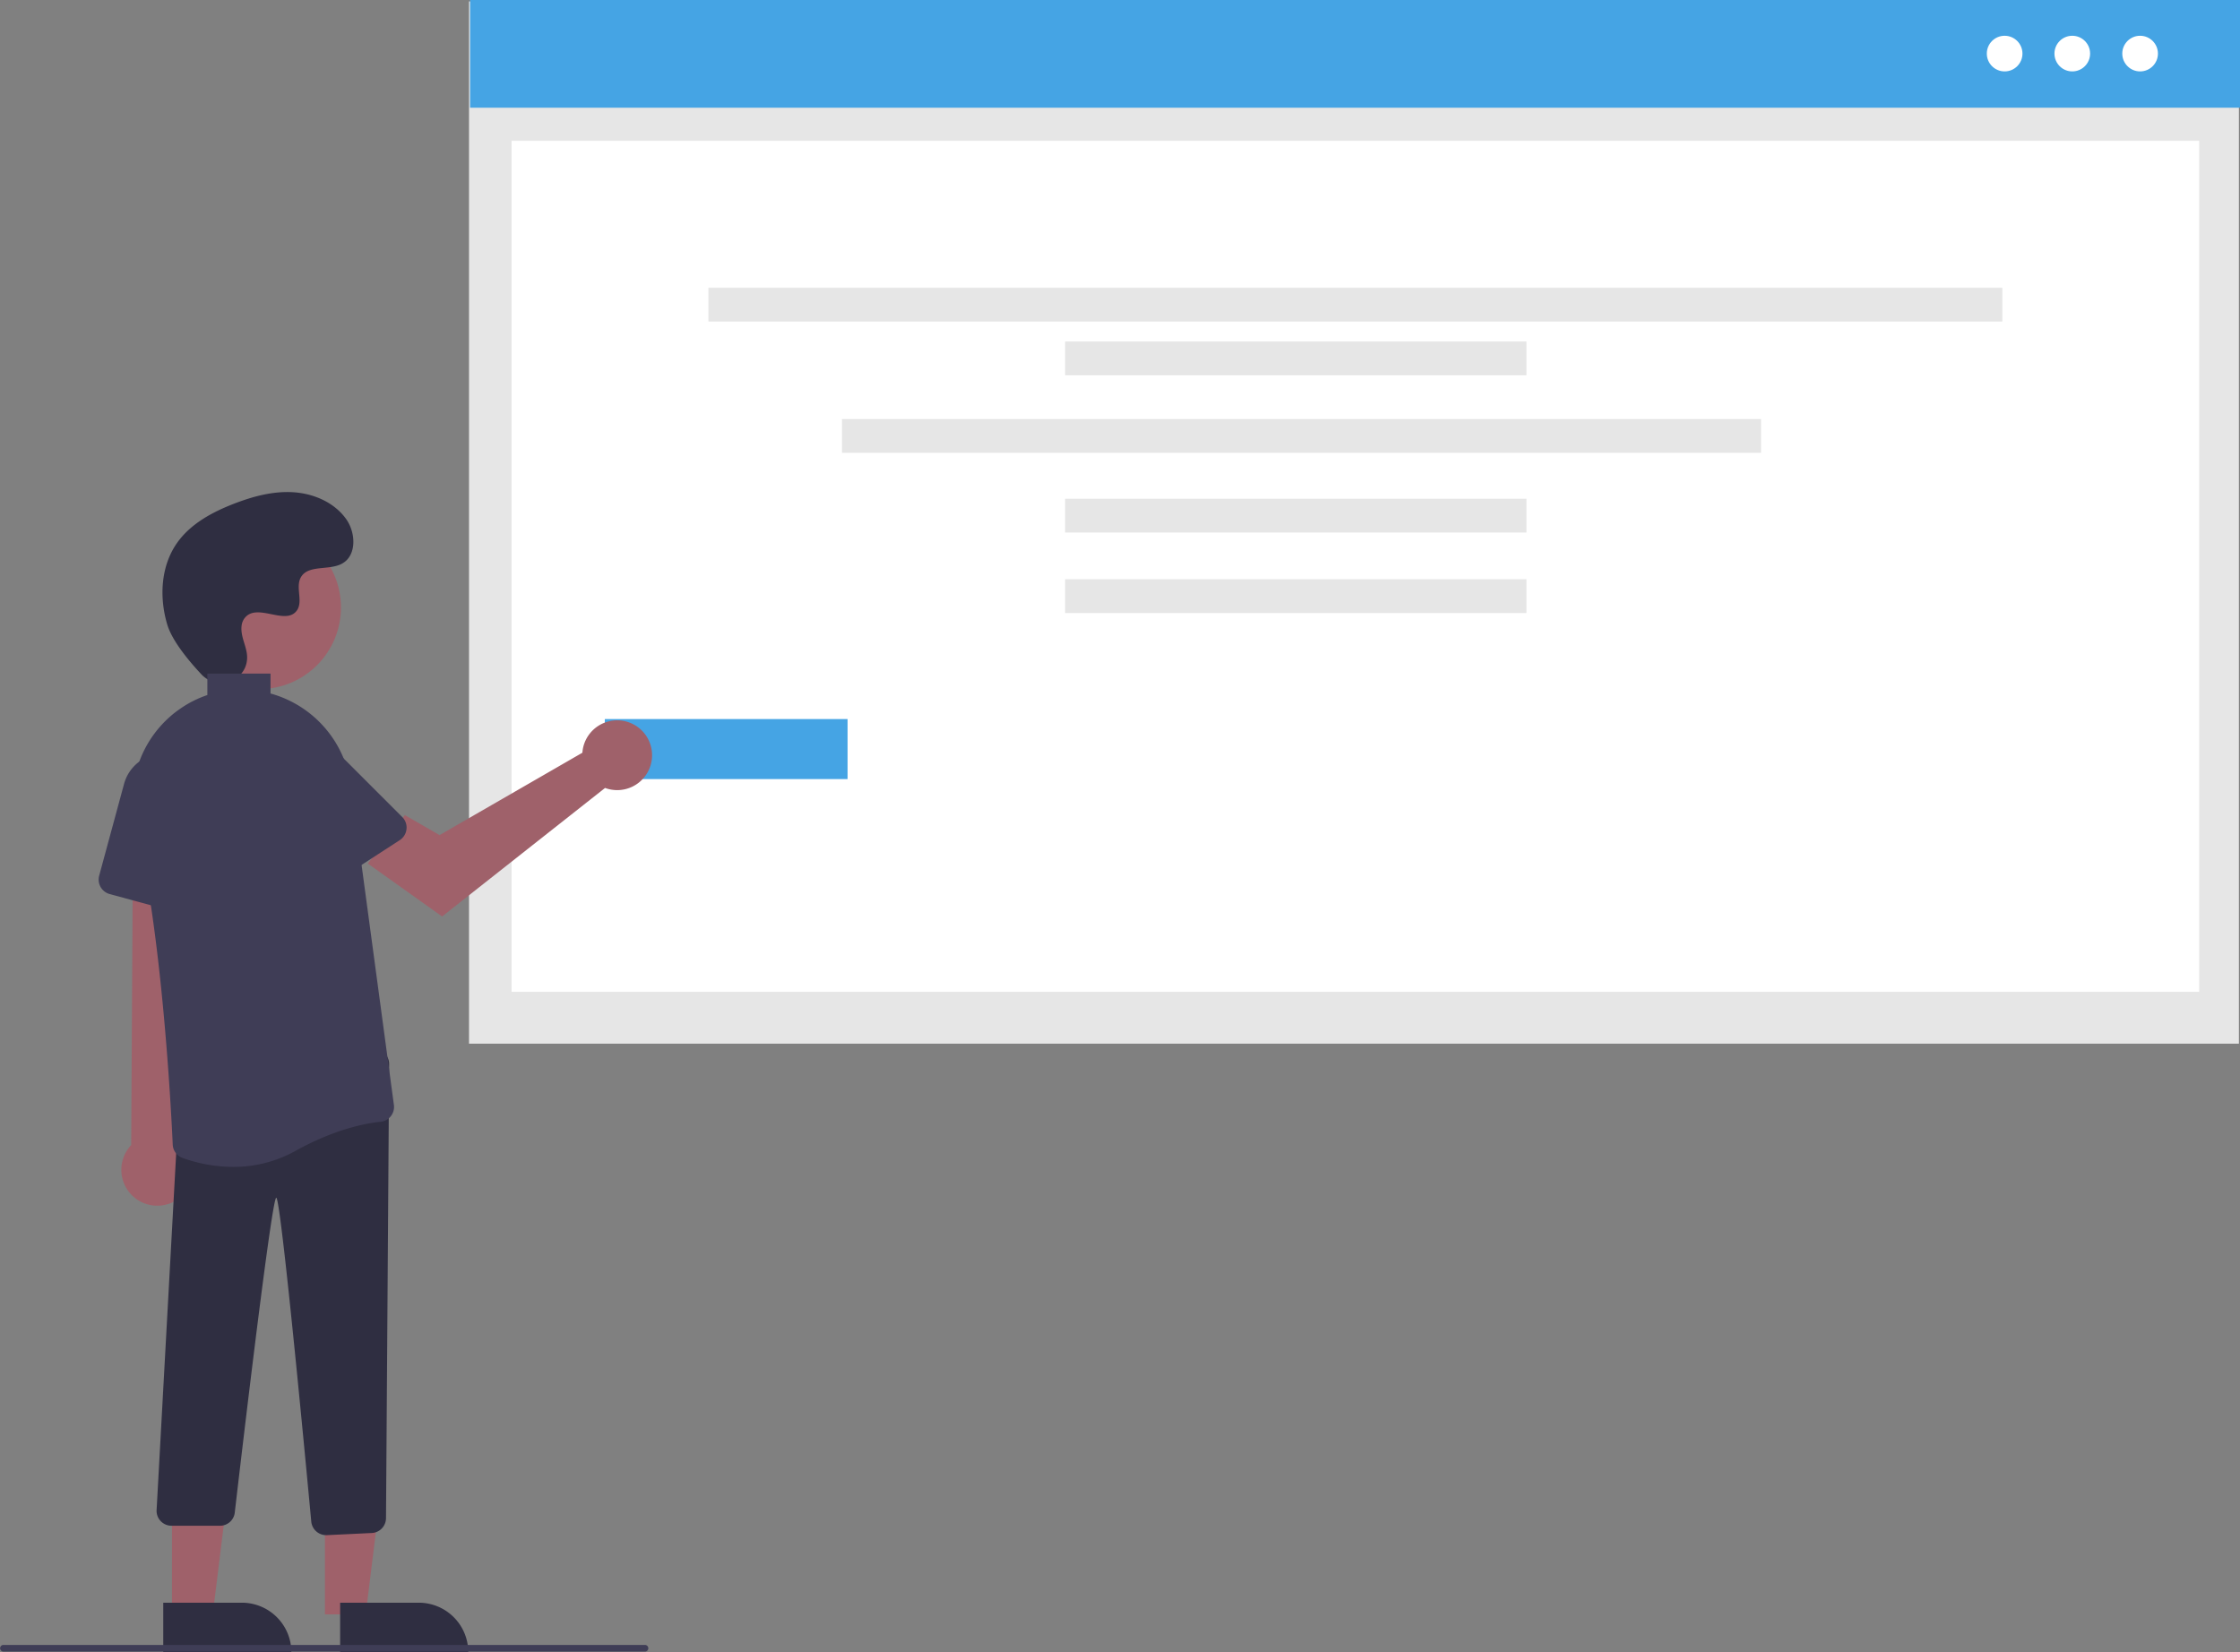 <svg id="undraw_Publish_article_re_3x8h_1_" data-name="undraw_Publish_article_re_3x8h (1)" xmlns="http://www.w3.org/2000/svg" width="627.543" height="462.932" viewBox="0 0 627.543 462.932">
  <rect x="0" y="0" width="627.543" height="462.932" fill="#808080" stroke="none"/>
  <rect id="Rectangle_246" data-name="Rectangle 246" width="495.844" height="292.028" transform="translate(131.395 0.402)" fill="#e6e6e6"/>
  <rect id="Rectangle_264" data-name="Rectangle 264" width="495.844" height="30.182" transform="translate(131.698)" fill="#45a4e4"/>
  <rect id="Rectangle_247" data-name="Rectangle 247" width="472.786" height="238.447" transform="translate(143.322 39.453)" fill="#fff"/>
  <circle id="Ellipse_194" data-name="Ellipse 194" cx="4.993" cy="4.993" r="4.993" transform="translate(575.563 10.021)" fill="#fff"/>
  <circle id="Ellipse_195" data-name="Ellipse 195" cx="4.993" cy="4.993" r="4.993" transform="translate(556.611 10.021)" fill="#fff"/>
  <circle id="Ellipse_246" data-name="Ellipse 246" cx="4.993" cy="4.993" r="4.993" transform="translate(594.564 10.021)" fill="#fff"/>
  <rect id="Rectangle_250" data-name="Rectangle 250" width="362.503" height="9.468" transform="translate(198.464 80.63)" fill="#e6e6e6"/>
  <rect id="Rectangle_251" data-name="Rectangle 251" width="129.25" height="9.468" transform="translate(298.391 95.687)" fill="#e6e6e6"/>
  <rect id="Rectangle_251-2" data-name="Rectangle 251" width="129.25" height="9.468" transform="translate(298.391 139.735)" fill="#e6e6e6"/>
  <rect id="Rectangle_251-3" data-name="Rectangle 251" width="129.25" height="9.468" transform="translate(298.391 162.297)" fill="#e6e6e6"/>
  <rect id="Rectangle_252" data-name="Rectangle 252" width="257.49" height="9.468" transform="translate(235.878 117.402)" fill="#e6e6e6"/>
  <rect id="Rectangle_224" data-name="Rectangle 224" width="68.005" height="16.814" transform="translate(169.443 201.476)" fill="#45a4e4"/>
  <path id="Path_750" data-name="Path 750" d="M513.142,526.129h11.42L530,482.076H513.139Z" transform="translate(-422.107 -73.802)" fill="#9f616a"/>
  <path id="Path_751" data-name="Path 751" d="M517.354,525.861H495.328v13.868h35.894A13.868,13.868,0,0,0,517.354,525.861Z" transform="translate(-400.037 -76.798)" fill="#2f2e41"/>
  <path id="Path_752" data-name="Path 752" d="M559.142,526.129h11.42L576,482.076H559.139Z" transform="translate(-510.96 -73.802)" fill="#9f616a"/>
  <path id="Path_753" data-name="Path 753" d="M563.354,525.861H541.328v13.868h35.894A13.868,13.868,0,0,0,563.354,525.861Z" transform="translate(-495.593 -76.798)" fill="#2f2e41"/>
  <path id="Path_754" data-name="Path 754" d="M866.683,559.2A10.008,10.008,0,0,0,868.6,543.97l7.52-106.719-21.662,2.1-.595,104.511A10.062,10.062,0,0,0,866.683,559.2Z" transform="translate(-817.106 -223.02)" fill="#9f616a"/>
  <path id="Path_755" data-name="Path 755" d="M845.162,675.164l12.573-.6a4.191,4.191,0,0,0,3.993-4.158l.877-127.213a4.193,4.193,0,0,0-4.794-4.178l-50.3,7.3a4.168,4.168,0,0,0-3.59,4.117l-6.469,117.876a4.192,4.192,0,0,0,4.192,4.224H815.2a4.172,4.172,0,0,0,4.141-3.541s10.238-88.418,11.644-88.366c1.414.026,9.816,90.847,9.816,90.847a4.208,4.208,0,0,0,4.163,3.694Q845.061,675.169,845.162,675.164Z" transform="translate(-753.588 -245.03)" fill="#2f2e41"/>
  <path id="Path_756" data-name="Path 756" d="M879.287,472.5a4.175,4.175,0,0,0,1.731-3.168l1.587-28.764a11.55,11.55,0,0,0-22.68-3.658l-6.972,25.716a4.2,4.2,0,0,0,2.949,5.143l19.834,5.378A4.176,4.176,0,0,0,879.287,472.5Z" transform="translate(-825.172 -217.261)" fill="#3f3d56"/>
  <circle id="Ellipse_195-2" data-name="Ellipse 195" cx="22.88" cy="22.88" r="22.88" transform="translate(49.761 147.322)" fill="#9f616a"/>
  <path id="Path_757" data-name="Path 757" d="M787.119,425.5a9.8,9.8,0,0,0-.223,1.528l-40.018,23.086-9.727-5.6-10.37,13.575,20.809,14.831,45.655-36.017a9.778,9.778,0,1,0-6.126-11.4Z" transform="translate(-623.735 -216.126)" fill="#9f616a"/>
  <path id="Path_758" data-name="Path 758" d="M833.491,448.376a4.175,4.175,0,0,0-1.2-3.4L811.919,424.6a11.55,11.55,0,0,0-17.857,14.455l14.5,22.351a4.2,4.2,0,0,0,5.8,1.234L831.6,451.453a4.176,4.176,0,0,0,1.887-3.077Z" transform="translate(-719.606 -216.055)" fill="#3f3d56"/>
  <path id="Path_759" data-name="Path 759" d="M819.139,393.479c4.268,4.547,12.2,2.106,12.752-4.106a7.51,7.51,0,0,0-.01-1.449c-.287-2.751-1.877-5.249-1.5-8.155a4.276,4.276,0,0,1,.783-2c3.4-4.555,11.386,2.037,14.6-2.086,1.968-2.528-.345-6.509,1.165-9.335,1.994-3.73,7.9-1.89,11.6-3.932,4.12-2.273,3.874-8.594,1.162-12.439-3.308-4.689-9.107-7.191-14.834-7.552s-11.414,1.188-16.761,3.271c-6.075,2.367-12.1,5.639-15.837,10.981-4.546,6.5-4.984,15.229-2.71,22.825C810.933,384.121,815.654,389.767,819.139,393.479Z" transform="translate(-762.689 -204.504)" fill="#2f2e41"/>
  <path id="Path_760" data-name="Path 760" d="M720.408,720.051H900.2a.932.932,0,0,0,0-1.863H720.408a.932.932,0,0,0,0,1.863Z" transform="translate(-719.476 -257.292)" fill="#3f3d56"/>
  <path id="Path_761" data-name="Path 761" d="M808.613,418.011q.6-.429,1.216-.842A30.146,30.146,0,0,1,816.9,413.7v-6.012h17.7v5.578a31.04,31.04,0,0,1,22.51,25.792l12.052,89.479a4.171,4.171,0,0,1-.867,3.169,4.116,4.116,0,0,1-2.845,1.558c-4.176.417-12.837,2.035-23.923,8.194a35.518,35.518,0,0,1-17.426,4.448,42.005,42.005,0,0,1-14.184-2.525,4.161,4.161,0,0,1-2.718-3.731c-.434-9.63-2.972-59.2-10.363-89.43a30.907,30.907,0,0,1,11.772-32.208Z" transform="translate(-758.81 -218.954)" fill="#3f3d56"/>
</svg>
